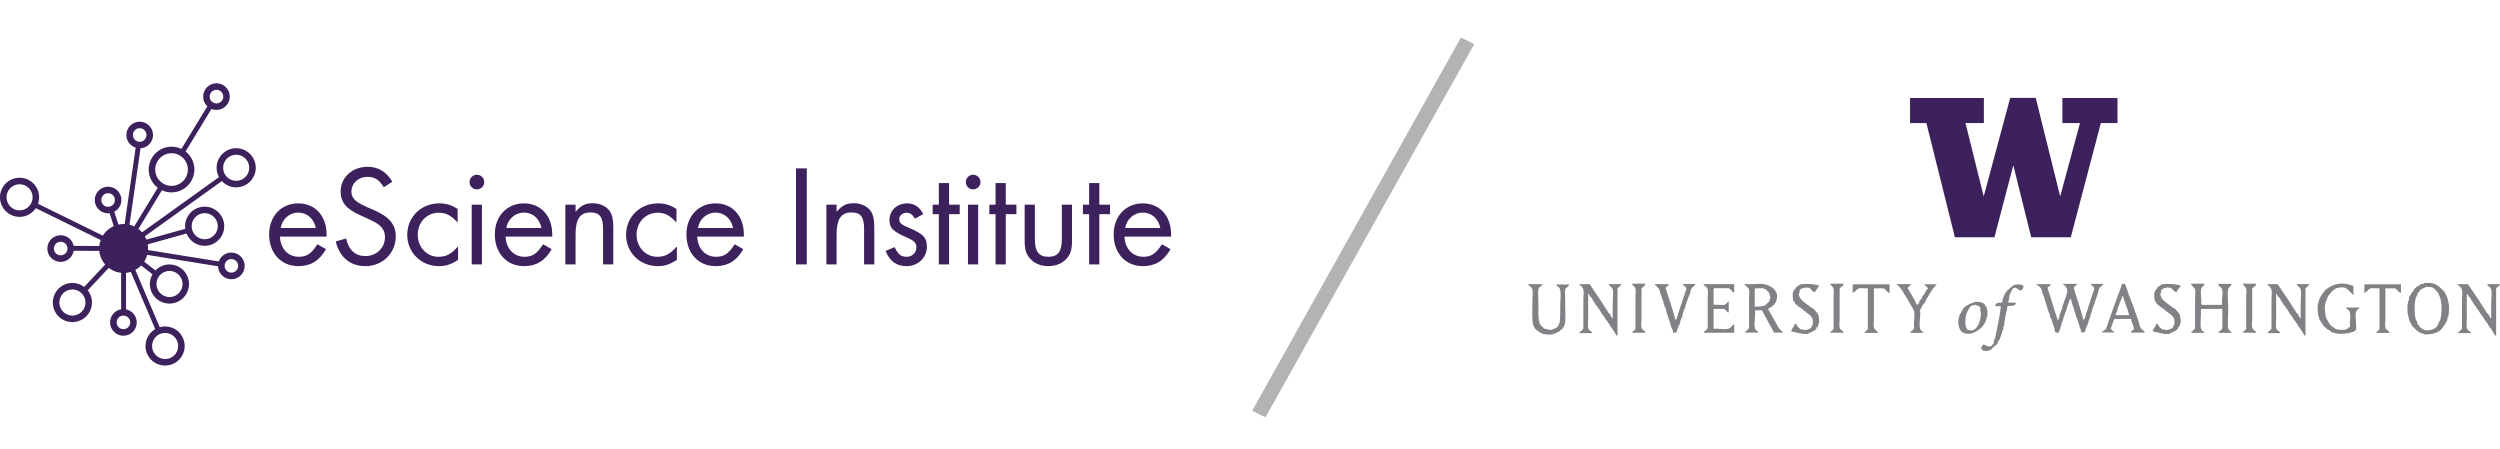 <?xml version="1.0" encoding="UTF-8"?>
<svg xmlns="http://www.w3.org/2000/svg" viewBox="0 0 288.033 51.713">
  <defs>
    <style>
      .c {
        fill: #3d215d;
      }

      .d {
        fill: #808285;
      }

      .e {
        fill: #b3b3b3;
      }
    </style>
  </defs>
  <g id="a" data-name="Layer 1">
    <g>
      <g>
        <path class="c" d="M32.252,27.263c.066,1.41.945,2.322,2.189,2.322.912,0,1.46-.382,2.123-1.443l.995.564c-.763,1.344-1.774,1.957-3.184,1.957-1.991,0-3.367-1.493-3.367-3.649,0-2.107,1.393-3.583,3.35-3.583s3.268,1.443,3.268,3.599v.232h-5.374l0.0 0ZM36.382,26.267c-.216-1.078-1.012-1.775-2.024-1.775-.995,0-1.857.747-2.023,1.775,0,0,4.047,0,4.047,0Z"/>
        <path class="c" d="M44.221,21.573c-.564-.896-1.045-1.194-1.907-1.194-1.028,0-1.825.73-1.825,1.708,0,.481.233.879.697,1.195.265.166.547.332.862.464l.349.166.348.149.348.149c1.775.78,2.505,1.659,2.505,3.036,0,1.907-1.526,3.417-3.483,3.417-1.775,0-3.002-1.029-3.433-2.853l1.194-.332c.298,1.327,1.061,2.024,2.222,2.024,1.277,0,2.256-.946,2.256-2.173,0-.68-.299-1.194-.912-1.576-.282-.182-.597-.348-.962-.498l-.332-.166-.332-.149-.331-.149c-1.593-.713-2.24-1.493-2.24-2.737,0-1.609,1.344-2.836,3.102-2.836,1.244,0,2.189.581,2.853,1.725l-.979.63 0.0 0Z"/>
        <path class="c" d="M52.723,25.637c-.763-.829-1.327-1.128-2.173-1.128-1.377,0-2.421,1.095-2.421,2.538,0,1.426,1.044,2.538,2.371,2.538.913,0,1.476-.299,2.273-1.195v1.559c-.846.531-1.41.713-2.206.713-2.057,0-3.649-1.576-3.649-3.599,0-2.057,1.592-3.633,3.682-3.633.796,0,1.41.183,2.123.647v1.559l-0-0Z"/>
        <path class="c" d="M55.79,20.976c0,.465-.381.846-.846.846-.464,0-.846-.381-.846-.846,0-.464.382-.846.846-.846.465,0,.846.382.846.846ZM55.525,30.464h-1.178v-6.884h1.178v6.884Z"/>
        <path class="c" d="M58.253,27.263c.066,1.41.945,2.322,2.189,2.322.912,0,1.46-.382,2.123-1.443l.995.564c-.763,1.344-1.774,1.957-3.184,1.957-1.991,0-3.367-1.493-3.367-3.649,0-2.107,1.393-3.583,3.35-3.583s3.268,1.443,3.268,3.599v.232h-5.374l0.0 0ZM62.384,26.267c-.216-1.078-1.012-1.775-2.024-1.775-.995,0-1.857.747-2.023,1.775h4.047Z"/>
        <path class="c" d="M66.313,23.58v.83c.597-.73,1.128-.996,1.991-.996.829,0,1.592.365,1.973.946.266.431.382.945.382,1.841v4.263h-1.178v-4.064c0-1.41-.381-1.924-1.459-1.924-1.195,0-1.709.763-1.709,2.554v3.434h-1.177v-6.884h1.177l0.0 0Z"/>
        <path class="c" d="M77.935,25.637c-.763-.829-1.327-1.128-2.173-1.128-1.377,0-2.421,1.095-2.421,2.538,0,1.426,1.044,2.538,2.371,2.538.913,0,1.476-.299,2.273-1.195v1.559c-.846.531-1.41.713-2.206.713-2.057,0-3.649-1.576-3.649-3.599,0-2.057,1.592-3.633,3.682-3.633.796,0,1.41.183,2.123.647v1.559l-0-0Z"/>
        <path class="c" d="M80.329,27.263c.067,1.41.946,2.322,2.19,2.322.912,0,1.459-.382,2.123-1.443l.995.564c-.763,1.344-1.775,1.957-3.185,1.957-1.99,0-3.367-1.493-3.367-3.649,0-2.107,1.393-3.583,3.351-3.583,1.957,0,3.267,1.443,3.267,3.599v.232h-5.374l0.0 0ZM84.459,26.267c-.215-1.078-1.012-1.775-2.023-1.775-.996,0-1.858.747-2.024,1.775h4.047Z"/>
        <path class="c" d="M92.952,30.464h-1.244v-11.064h1.244v11.064Z"/>
        <path class="c" d="M96.387,23.58v.83c.597-.73,1.128-.996,1.99-.996.829,0,1.592.365,1.974.946.265.431.381.945.381,1.841v4.263h-1.177v-4.064c0-1.41-.382-1.924-1.46-1.924-1.194,0-1.708.763-1.708,2.554v3.434h-1.178v-6.884h1.178l0.0 0Z"/>
        <path class="c" d="M105.398,25.189c-.249-.464-.548-.68-.946-.68-.464,0-.846.332-.846.747,0,.415.216.63,1.112.995,1.658.696,2.073,1.128,2.073,2.173,0,1.261-1.028,2.239-2.339,2.239-1.161,0-1.973-.581-2.421-1.758l1.045-.431c.398.846.729,1.112,1.393,1.112.63,0,1.111-.465,1.111-1.079,0-.531-.249-.779-1.111-1.144-1.592-.697-1.99-1.095-1.99-2.007,0-1.111.862-1.924,2.056-1.924.796,0,1.427.415,1.841,1.244l-.978.514h0Z"/>
        <path class="c" d="M109.346,30.464h-1.178v-5.789h-.713v-1.095h.713v-2.488h1.178v2.488h1.227v1.095h-1.227v5.789Z"/>
        <path class="c" d="M112.966,20.976c0,.465-.381.846-.846.846-.464,0-.846-.381-.846-.846,0-.464.382-.846.846-.846.465,0,.846.382.846.846ZM112.701,30.464h-1.178v-6.884h1.178v6.884Z"/>
        <path class="c" d="M115.878,30.464h-1.178v-5.789h-.713v-1.095h.713v-2.488h1.178v2.488h1.227v1.095h-1.227v5.789Z"/>
        <path class="c" d="M119.232,27.594c0,1.393.465,1.991,1.559,1.991,1.078,0,1.543-.597,1.543-1.991v-4.014h1.177v4.147c0,1.012-.165,1.559-.63,2.073-.497.564-1.244.863-2.09.863-.862,0-1.609-.299-2.106-.863-.465-.514-.63-1.062-.63-2.073v-4.147h1.177v4.014Z"/>
        <path class="c" d="M126.659,30.464h-1.177v-5.789h-.714v-1.095h.714v-2.488h1.177v2.488h1.228v1.095h-1.228v5.789Z"/>
        <path class="c" d="M129.553,27.263c.066,1.41.945,2.322,2.189,2.322.912,0,1.46-.382,2.123-1.443l.995.564c-.763,1.344-1.774,1.957-3.184,1.957-1.991,0-3.367-1.493-3.367-3.649,0-2.107,1.393-3.583,3.35-3.583s3.268,1.443,3.268,3.599v.232h-5.374l0.0 0ZM133.683,26.267c-.216-1.078-1.012-1.775-2.024-1.775-.995,0-1.857.747-2.023,1.775h4.047Z"/>
      </g>
      <path class="c" d="M16.872,27.606c-.052-.132-.112-.259-.182-.381l8.87-6.363c.412.444.999.724,1.651.724,1.244,0,2.256-1.012,2.256-2.256s-1.012-2.256-2.256-2.256-2.256,1.012-2.256,2.256c0,.389.099.756.274,1.076l-0-0-8.867,6.361c-.126-.143-.266-.272-.418-.387l2.715-4.459c-0-0-.001-0-.001-.001.337.156.71.245,1.105.245.04,0,.081-.001.121-.003,1.45-.066,2.576-1.299,2.51-2.748-.036-.803-.426-1.507-1.015-1.964 0.0 0.0.001.001.001.001l2.982-4.897c.178.072.373.112.576.112l.07-.002c.845-.038,1.503-.757,1.465-1.603-.037-.822-.71-1.466-1.533-1.466l-.07.002c-.846.038-1.503.758-1.465,1.604.019.415.201.785.482,1.049l-2.987,4.905h0c-.377-.179-.803-.272-1.254-.251-1.45.066-2.576,1.299-2.511,2.748.037.814.439,1.524,1.042,1.981-.001-.001-.002-.001-.003-.002l-2.713,4.456c-.172-.083-.353-.148-.542-.194l1.271-8.814c-.032.002-.063.01-.096.01-.086,0-.169-.01-.25-.025.082.014.165.025.25.025.847,0,1.536-.689,1.536-1.536s-.689-1.536-1.536-1.536-1.536.689-1.536,1.536c0,.684.453,1.258,1.072,1.456l-1.27,8.805c-.039-.001-.076-.006-.115-.006-.206,0-.407.024-.601.066l-.477-1.48h-0c.485-.258.82-.763.82-1.35,0-.847-.689-1.536-1.536-1.536s-1.536.689-1.536,1.536.689,1.536,1.536,1.536c.061,0,.118-.011.177-.018l.479,1.487c-.523.231-.962.617-1.26,1.099l-7.466-3.67c.082-.234.129-.484.129-.746,0-1.244-1.012-2.256-2.256-2.256s-2.256,1.012-2.256,2.256,1.012,2.256,2.256,2.256c.782,0,1.471-.4,1.876-1.005l-0.0.001,7.47,3.672c-.08.218-.138.448-.162.687l-2.946-.013c.02.099.031.202.031.307,0-.847-.689-1.536-1.536-1.536-.846,0-1.535.689-1.535,1.536,0,.846.688,1.535,1.535,1.535.759,0,1.386-.554,1.51-1.278l2.94.013c.059.6.307,1.143.682,1.573l-2.424,2.581.001 0c-.194-.146-.408-.27-.646-.348-.231-.076-.47-.115-.711-.115-.973,0-1.834.622-2.141,1.547-.19.572-.145,1.183.126,1.722.27.539.734.939,1.306,1.129.231.076.47.115.711.115.974,0,1.835-.622,2.141-1.547.189-.572.145-1.184-.125-1.722-.119-.237-.281-.442-.468-.619.077.07.15.145.216.227l2.426-2.584c.404.31.892.515,1.425.569l.002,4.197c-.551.095-1.015.484-1.196,1.03-.129.389-.098.805.086,1.172.184.366.5.639.888.768.157.052.32.079.484.079.662,0,1.248-.423,1.457-1.052.266-.803-.171-1.674-.975-1.941-.059-.02-.12-.032-.181-.044l-.002-4.206c.191-.019.377-.056.555-.111l2.81,6.595c-.462.271-.827.698-1.004,1.233-.19.572-.146,1.183.125,1.722.271.538.734.939,1.306,1.129.23.076.469.115.71.115.974,0,1.835-.622,2.142-1.547.391-1.181-.252-2.459-1.432-2.851-.231-.076-.47-.115-.711-.115-.214,0-.42.035-.618.091l-2.809-6.592c.251-.137.478-.313.675-.517l1.302,1.016c0-0.0.001-.001.001-.001-.074.129-.14.264-.188.409-.391,1.181.251,2.459,1.431,2.851.23.076.469.115.71.115.974,0,1.834-.622,2.141-1.547.391-1.181-.251-2.459-1.431-2.851-.231-.076-.47-.115-.711-.115-.63,0-1.209.262-1.624.695.003-.003.004-.006.007-.008l-1.289-1.006c.153-.239.27-.502.345-.783l8.164,1.315c0-.001 0-.001,0-.002.019.628.418,1.207,1.047,1.415.157.052.319.078.483.078.663,0,1.249-.423,1.457-1.053.266-.803-.171-1.673-.975-1.94-.157-.052-.319-.078-.483-.078-.652,0-1.227.41-1.445,1.022l-8.158-1.314c.004-.059.009-.118.009-.177,0-.163-.017-.322-.044-.478l4.472-1.246c-0-.001-.001-.002-.001-.003.334.829,1.145,1.417,2.092,1.417,1.244,0,2.256-1.012,2.256-2.256s-1.012-2.256-2.256-2.256-2.256,1.012-2.256,2.256c0,.101.009.199.022.297,0-0-0-.001-0-.001l-4.479,1.248-0-0ZM27.211,17.826c.829,0,1.504.675,1.504,1.504s-.675,1.504-1.504,1.504-1.504-.675-1.504-1.504.675-1.504,1.504-1.504ZM25.392,20.659c-.006-.008-.013-.017-.019-.025.006.008.013.017.019.025ZM24.94,10.347c.42,0,.763.329.782.748.019.432-.316.799-.747.818l-.036.001c-.419,0-.763-.329-.782-.748-.019-.431.316-.799.784-.819v0ZM17.886,19.618c-.046-1.035.758-1.916,1.794-1.963.029-.001.058-.002.086-.002,1.007,0,1.831.789,1.876,1.795.047,1.035-.757,1.916-1.793,1.963-1.041.051-1.916-.758-1.963-1.793v0ZM18.415,21.792c-.004-.002-.008-.004-.012-.007.004.003.008.005.012.007ZM15.311,15.552c0-.432.352-.784.784-.784.432,0,.784.352.784.784s-.352.784-.784.784c-.432,0-.784-.352-.784-.784ZM11.669,23.044c0-.432.352-.784.784-.784.432,0,.784.351.784.784,0,.432-.352.784-.784.784-.432,0-.784-.351-.784-.784ZM12.912,24.502c-.001 0-.003.001-.004.001.001-0.0.003-.001.004-.001ZM2.256,24.236c-.829,0-1.504-.675-1.504-1.504,0-.829.675-1.504,1.504-1.504s1.504.675,1.504,1.504c0,.829-.675,1.504-1.504,1.504ZM4.279,23.725c-.004.008-.008.016-.011.024.004-.008.008-.016.011-.024ZM6.99,29.419c-.432,0-.783-.351-.783-.783,0-.432.351-.784.783-.784.432,0,.784.351.784.784,0,.432-.352.783-.784.783ZM9.77,35.327c-.205.617-.778,1.031-1.427,1.031-.16,0-.32-.026-.474-.077-.787-.261-1.216-1.114-.955-1.9.205-.617.779-1.031,1.428-1.031.16,0,.32.026.474.077.381.126.691.393.871.752.18.359.21.767.084,1.148ZM19.497,38.434c.787.261,1.215,1.114.955,1.901-.205.617-.778,1.032-1.428,1.032-.16,0-.319-.026-.473-.077-.381-.126-.691-.394-.871-.753-.18-.359-.21-.766-.083-1.148.204-.617.777-1.031,1.427-1.031.16,0,.32.026.474.077l0-0ZM18.127,37.797c.01-.004.02-.008.03-.012-.01.004-.02.008-.03.012ZM18.101,32.247c.204-.617.777-1.031,1.427-1.031.16,0,.32.026.474.077.787.261,1.215,1.114.954,1.901-.205.617-.778,1.031-1.427,1.031-.16,0-.319-.026-.473-.077-.787-.261-1.215-1.114-.954-1.901l0.0 0ZM25.916,30.387c.107-.322.406-.538.744-.538.083,0,.166.014.246.04.41.136.633.58.498.99-.133.401-.584.631-.99.497-.41-.135-.633-.58-.498-.99ZM25.142,30.418c.011-.089.03-.179.059-.268-.029.089-.047.178-.059.268ZM14.967,37.389c-.133.401-.584.633-.991.497-.198-.066-.359-.205-.453-.392-.094-.187-.109-.399-.044-.597.107-.322.406-.538.744-.538.083,0,.166.014.246.04.41.136.633.581.498.99ZM23.586,24.557c.829,0,1.504.675,1.504,1.504s-.675,1.504-1.504,1.504-1.504-.675-1.504-1.504.675-1.504,1.504-1.504ZM21.41,26.649c-.002-.008-.004-.017-.006-.025.002.008.004.017.006.025Z"/>
    </g>
    <path class="e" d="M168.324,4.318l1.527.764-24.055,43.004-1.528-.764,24.055-43.004Z"/>
  </g>
  <g id="b" data-name="Layer 2">
    <g>
      <path class="c" d="M237.612,11.293v2.889h2.028l-2.279,8.452s-2.782-11.198-2.817-11.359h-2.943c-.036.162-3.051,11.359-3.051,11.359l-2.1-8.452h2.118v-2.889h-8.506v2.889h1.884s3.248,13.01,3.284,13.154h4.558c.036-.162,2.171-8.291,2.171-8.291,0,0,2.028,8.129,2.064,8.291h4.558c.036-.162,3.463-13.154,3.463-13.154h1.92v-2.889h-6.353Z"/>
      <path class="d" d="M279.263,32.684s.018-.054.072-.072c.413-.054.861,0,1.113.072.018,0,.018.054.072.072.09.018.144.018.215.072.233.144.467.341.7.592.072.072.179.162.215.197.018.018-.018.108,0,.126,0,0,.072-.018.072,0,.018.018-.018.108,0,.126h.072c.018.018-.018.108,0,.126h.072c.018.018-.018.108,0,.126.126.108.126.395.215.664.108.323.108,1.202,0,1.651-.018.054-.072.054-.072.072-.036.144-.018.323-.072.467-.018.018-.072,0-.072.072,0,.09-.126.144-.144.269,0,.126-.269.251-.269.395,0,.036-.359.449-.485.467-.09,0-.09.09-.144.126-.018.018-.126-.018-.144,0q-.054.054-.144.072c-.054.018-.126.036-.215.072-.072.018-.7.126-1.041.072,0,0-.036-.054-.072-.072-.126-.036-.287-.054-.413-.126-.251-.162-.485-.341-.7-.592-.072-.072-.179-.144-.215-.197-.018-.018.018-.108,0-.126h-.072c-.018-.018.018-.108,0-.126h-.072c-.018-.018.018-.108,0-.126h-.072c-.018-.018.018-.108,0-.126-.126-.108-.126-.395-.215-.664-.108-.323-.108-1.238,0-1.651.018-.054.072-.054.072-.072.054-.179.018-.341.072-.467.018-.036.072,0,.072-.072,0-.09.126-.144.144-.269,0-.144.179-.197.269-.323.018-.018-.018-.108,0-.126.072-.054.323-.341.413-.395.054-.036.144-.036.215-.072.036-.018.108-.126.144-.126.144-.108.251-.072.413-.108M279.065,33.276c-.072.054-.144.072-.215.126-.108.108-.09.162-.144.269-.018.018-.126.036-.144.072-.054.09-.036.179-.072.269s-.108.162-.144.269c-.179.556-.197,1.741-.072,2.243.018.09.036.233.072.323.018.054.054.036.072.072.054.09.108.395.144.467.018.018.126.054.144.072s-.018.108,0,.126c.054.054.179.179.215.197.126.108.269.197.413.197.054,0,.054.072.072.072.287.054.736-.054.772-.072.179-.072.305-.108.413-.197.233-.179.323-.449.413-.664.036-.108.108-.179.144-.269.179-.592.197-1.687.072-2.243-.036-.108-.036-.162-.072-.269-.054-.179-.108-.251-.144-.323-.036-.108-.018-.162-.072-.269-.018-.018-.126-.036-.144-.072-.018-.036.018-.09,0-.126,0-.018-.126-.054-.144-.072-.09-.108-.162-.251-.269-.269-.072,0-.036-.054-.072-.072-.215-.072-.592-.09-.825-.072-.054,0-.054.054-.072.072-.233.072-.233.054-.341.144"/>
      <path class="d" d="M188.083,32.684h1.454c.144.233-.341.359-.413.592v3.356c0,.413-.072.879,0,1.113.072.287.251.251.413.467.036.054.09.126,0,.126h-1.382c-.359-.018.287-.305.269-.467v-3.499c0-.413.072-.861,0-1.113-.054-.197-.197-.287-.269-.395-.054-.036-.215-.054-.072-.179"/>
      <path class="d" d="M209.581,32.881c-.108.323-.359.485-.485.79-.305-.09-.431-.341-.628-.52-.054-.036-.233.036-.269,0-.09-.09-.09-.018-.215,0-.215.036-.467.054-.628.269-.018.018.018.108,0,.126-.072.054,0,.197-.072.269-.072.054-.054.072,0,.269.054.162.09.251.215.395.233.269.61.52.969.79.054.036.09.108.144.126.108.072.251.108.341.197.144.126.269.305.413.467.072.09.09.09.144.269.018.072.126.628.072.915,0,0-.054.036-.072.072-.036.108,0,.179-.072.323-.018.036-.126.036-.144.072-.018.036.018.108,0,.126-.036.036-.197.197-.269.269-.054.054-.144.018-.215.072-.09.072-.054.09-.215.126,0,0-.197.054-.215.072v.072c-.646.126-1.292-.144-2.01-.269.054-.359.341-.52.413-.861.108-.018.233.072.269.126.018.018-.018.108,0,.126.09.072.305.341.485.395.054.018.233-.036.269,0v.072c.287.018.79-.162.897-.323.018-.018-.018-.108,0-.126h.072c.018-.018-.018-.108,0-.126h.072c.036-.162.036-.502,0-.664-.054-.269-.305-.502-.556-.664-.036-.018.018-.054-.072-.072-.126,0-.144-.197-.269-.197-.108,0-.162-.162-.269-.269-.054-.054-.162-.018-.215-.072-.036-.036-.036-.108-.072-.126-.054-.054-.162-.018-.215-.072-.036-.036-.036-.108-.072-.126-.072-.072-.215-.126-.269-.197-.036-.054-.036-.144-.072-.197-.018-.036-.126-.108-.144-.126-.108-.287-.054-.574-.072-.987.144.018.054-.197.144-.269.036-.036.197-.179.215-.269,0-.072.179-.162.341-.269.036-.018.108-.126.144-.126.036-.018.09.018.144,0,.556-.126,1.507-.018,2.046.126"/>
      <path class="d" d="M210.909,32.684h1.454c.144.233-.341.359-.413.592v3.356c0,.413-.072.879,0,1.113.072.287.251.251.413.467.036.054.09.126,0,.126h-1.382c-.359-.018.287-.305.269-.467v-3.499c0-.413.072-.861,0-1.113-.054-.197-.197-.287-.269-.395-.036-.036-.197-.054-.072-.179"/>
      <path class="d" d="M251.232,32.881c-.108.323-.359.485-.485.79-.305-.09-.431-.341-.628-.52-.054-.036-.233.036-.269,0-.09-.09-.09-.018-.215,0-.215.036-.467.054-.628.269-.018.018.018.108,0,.126-.072.054,0,.197-.072.269-.072.054-.054.072,0,.269.054.162.09.251.215.395.233.269.61.52.969.79.054.036.09.108.144.126.108.072.251.108.341.197.144.126.269.305.413.467.072.09.09.09.144.269.018.072.126.628.072.915,0,0-.054.036-.072.072-.036.108,0,.179-.072.323-.018.036-.126.036-.144.072-.018.036.018.108,0,.126l-.269.269c-.054.054-.144.018-.215.072-.09.072-.054.09-.215.126,0,0-.197.054-.215.072v.072c-.646.126-1.292-.144-2.01-.269.054-.359.341-.52.413-.861.108-.018.233.072.269.126.018.018-.018.108,0,.126.09.072.305.341.485.395.054.018.233-.036.269,0v.072c.287.018.79-.162.897-.323.018-.018-.018-.108,0-.126h.072c.018-.018-.018-.108,0-.126h.072c.036-.162.036-.502,0-.664-.054-.269-.305-.502-.556-.664-.036-.018.018-.054-.072-.072-.126,0-.144-.197-.269-.197-.108,0-.162-.162-.269-.269-.054-.054-.162-.018-.215-.072-.036-.036-.036-.108-.072-.126-.054-.054-.162-.018-.215-.072-.036-.036-.036-.108-.072-.126-.072-.072-.215-.126-.269-.197-.054-.054-.036-.144-.072-.197-.018-.036-.126-.108-.144-.126-.108-.287-.054-.574-.072-.987.144.018.054-.197.144-.269.036-.036.197-.179.215-.269,0-.072.179-.162.341-.269.036-.018.108-.126.144-.126.036-.018.09.018.144,0,.538-.126,1.507-.018,2.046.126"/>
      <path class="d" d="M252.488,32.684h1.454c.108.269-.269.269-.341.592-.126.485.09,1.202,0,1.777.126.126.377.054.556.072h1.866c-.108-.592.144-1.292,0-1.777-.054-.215-.179-.215-.269-.323-.09-.09-.233-.179-.144-.323h1.454c.144.197-.269.305-.341.592-.126.449,0,1.4,0,2.297s-.108,1.83,0,2.243c.036.144.126.233.215.323.036.036.269.09.144.197h-1.382c-.359-.018.341-.359.341-.52v-2.243h-2.387c-.126.108-.072.341-.072.52,0,.395-.108,1.31,0,1.723.054.162.108.233.215.323.036.036.269.09.144.197h-1.382c-.179,0-.09-.054-.072-.126.162-.108.305-.233.413-.395v-3.356c0-.413.072-.861,0-1.113-.054-.215-.251-.323-.341-.467-.054-.072-.215-.108-.072-.215"/>
      <path class="d" d="M258.446,32.684h1.454c.144.233-.341.359-.413.592v3.356c0,.413-.072.879,0,1.113.072.287.251.251.413.467.036.054.09.126,0,.126h-1.382c-.359-.018.287-.305.269-.467v-3.499c0-.413.072-.861,0-1.113-.054-.197-.197-.287-.269-.395-.036-.036-.197-.054-.072-.179"/>
      <path class="d" d="M271.151,32.953v.915c0,.269-.179-.036-.215-.072-.197-.162-.52-.592-.825-.664-.233-.054-.664-.018-.825.072-.018.018-.126-.018-.144,0-.09.108-.126.108-.269.197-.036.018.018.054-.072.072-.072,0-.126.09-.215.197-.072.09-.126.144-.215.269-.018.036-.054.054-.072.072-.036.054-.126.162-.144.269,0,.126-.251.556-.269.79-.09.556.018,1.364.215,1.777.018.036.072,0,.072.072,0,.09.126.144.144.269,0,.054.108.144.144.197.108.162.287.287.485.395.036.018.108.126.144.126.269.09.825.126,1.113.072.233-.054.341-.233.556-.323-.09-.592.179-1.543-.144-1.902-.054-.072-.197-.144-.269-.197-.036-.054-.09-.126,0-.126h1.382c.305.018-.054.179-.072.197-.09.108-.179.179-.215.323-.144.574.108,1.489,0,2.1-.144-.018-.197.197-.341.197h-.072c-.305.126-1.041.269-1.669.197-.072,0-.233-.036-.341-.072-.09-.018-.287-.072-.413-.126-.036-.018,0-.054-.072-.072-.09,0-.09-.108-.144-.126-.126-.054-.197-.054-.341-.197-.054-.054-.162-.144-.215-.197-.054-.054-.144-.126-.215-.197-.018-.018.018-.108,0-.126s-.126-.054-.144-.072.018-.108,0-.126h-.072c-.018-.018.018-.108,0-.126h-.072c-.09-.179-.144-.413-.215-.592-.072-.251-.126-.861-.072-1.31.036-.233.144-.574.269-.861.018-.036.072,0,.072-.072,0-.09.126-.144.144-.269,0-.108.197-.126.215-.269,0-.162.628-.556.825-.664.413-.197.915-.359,1.669-.269.323.018.592.162.915.251"/>
      <path class="d" d="M176.06,32.809c-.018-.054.018-.054.072-.072h1.454c.179,0,.09.054.072.126-.305.251-.341.215-.413.467s0,1.059,0,1.777c0,.772-.018,1.472.072,1.848.036.126.018.197.072.323.09.215.215.305.413.467.036.018.108.126.144.126.018.018.126-.018.144,0,.072.09.144.036.269.072.072.018.108.072.215.072.162,0,.431-.09.628-.197.072-.036.269-.162.341-.269.018-.018-.018-.108,0-.126h.072c.018-.018-.018-.108,0-.126.054-.036.054-.054.072-.126.072-.305.072-1.131.072-1.902,0-.718.162-1.83-.144-2.171-.036-.054-.162-.108-.269-.197-.036-.054-.09-.126,0-.126h1.328c.269-.036,0,.179-.072.269-.108.126-.215.126-.269.323-.072.251,0,.646,0,.987v.987c0,.736.09,1.597-.072,2.118,0,0-.054.018-.072.072-.018.036.018.09,0,.126s-.126.036-.144.072c-.018.036.018.108,0,.126-.054.054-.197.126-.269.197-.036.018-.036.108-.072.126-.018.018-.126-.018-.144,0-.108.126-.251.179-.485.269-.018.018-.126-.018-.144,0v.072c-.305.054-.915.036-1.256-.072,0,0-.018-.054-.072-.072-.126-.036-.144-.054-.269-.126-.072-.036-.251-.179-.341-.269-.036-.036-.162-.126-.215-.197-.018-.018.018-.108,0-.126h-.072c-.018-.018.018-.108,0-.126-.054-.036-.054-.054-.072-.126-.162-.592-.072-2.082-.072-3.033,0-.323.072-.736,0-.987-.09-.323-.233-.341-.502-.574"/>
      <path class="d" d="M181.964,32.809c-.018-.054.018-.054.072-.072h1.113c.449.664.879,1.31,1.328,1.974.215.323.413.664.628.987.018.036.072-.018.072.072,0,0,.054.179.072.197.036.072.162.126.215.197.108.162.197.341.269.52.126-.072.072-.251.072-.395v-1.256c0-.61.108-1.328,0-1.705-.09-.287-.251-.251-.413-.467-.054-.054-.09-.126,0-.126h1.31c.359.018-.341.359-.341.52v5.419c-.144.018-.215-.179-.269-.269-.144-.215-.251-.413-.413-.664-.036-.054-.108-.09-.144-.126-.018-.018.018-.108,0-.126-.018,0-.072.018-.072,0-.036-.054-.036-.126-.072-.197-.036-.054-.108-.09-.144-.126-.036-.054-.036-.144-.072-.197-.018-.036-.126-.036-.144-.072-.054-.072-.036-.144-.072-.197-.054-.108-.126-.179-.215-.323-.018-.036-.072,0-.072-.072,0-.054-.108-.144-.144-.197-.072-.126-.162-.287-.269-.467-.018-.036-.126-.09-.144-.126-.036-.072-.018-.126-.072-.197-.036-.054-.108-.09-.144-.126-.072-.09-.179-.305-.269-.467-.036-.054-.108-.09-.144-.126-.018-.018.018-.108,0-.126-.072-.054-.09-.126-.144-.197-.036-.036-.108-.09-.144-.126-.054-.108-.126-.215-.144-.323-.126.09-.072.305-.072.467-.018.718,0,1.669,0,2.512,0,.377-.072.772,0,.987.072.287.251.251.413.467.036.054.09.126,0,.126h-1.31c-.179,0-.09-.054-.072-.126.162-.108.305-.233.413-.395v-3.356c0-.413.072-.879,0-1.113-.054-.305-.287-.467-.467-.592"/>
      <path class="d" d="M190.649,32.809c-.018-.054.018-.054.072-.072h1.454c.359.018-.287.305-.269.467.377,1.202.79,2.369,1.113,3.625.233,0,.162-.269.215-.395,0-.018.072,0,.072-.072v-.072c.036-.072.018-.144.072-.323,0-.018.072,0,.072-.072v-.072c.018-.072.036-.108.072-.197.018-.054.036-.162.072-.269.018-.054.054-.108.072-.197.054-.215.251-.7.341-.987.054-.162.09-.305.144-.467s.144-.359.144-.395c-.036-.341-.179-.251-.341-.467-.036-.054-.09-.126,0-.126h1.256c.251,0-.036.215-.072.269-.108.126-.233.162-.269.269-.108.179-.126.449-.215.718-.036.09-.108.215-.144.323-.054.144-.108.287-.144.395-.036.162-.162.467-.215.664-.036.126-.072.251-.144.395-.018.018.018.126,0,.126h-.072c-.036.108-.036.269-.072.395,0,0-.072.251-.072.269-.072.054-.162.377-.215.52,0,.018.018.126,0,.126-.072.054-.072.197-.144.395,0,.018-.072,0-.072.072,0,.09-.036.126-.072.197-.09.179-.054.556-.413.467-.251.126-.054-.197-.144-.269-.126-.108-.269-.664-.341-.915-.126-.413-.269-.825-.413-1.256-.036-.126-.018-.251-.072-.395-.018-.018-.072,0-.072-.072,0-.108-.036-.126-.072-.197-.054-.144-.072-.305-.144-.467-.018-.018.018-.108,0-.126-.054-.036-.09-.144-.144-.323-.054-.197-.144-.395-.215-.592-.036-.108-.036-.269-.072-.323-.108-.215-.323-.431-.538-.574"/>
      <path class="d" d="M196.266,32.809c-.018-.054.018-.054.072-.072h3.463v.861c0,.162-.054.072-.144.072-.126-.179-.287-.341-.485-.467h-1.669c-.126.108-.072.323-.072.467v1.382c.054.144.395.018.556.072.251-.018.449.036.628,0s.251-.108.341-.197c.054-.054.108-.269.215-.126v1.113c-.018.341-.377-.323-.556-.323h-1.184v2.297c.52-.09,1.22.126,1.669,0,.305-.072.395-.287.556-.467.054-.036.126-.072.144,0v.915h-3.392c-.179,0-.09-.054-.072-.126.162-.108.305-.233.413-.395v-3.356c0-.413.072-.879,0-1.113-.072-.251-.323-.413-.485-.538"/>
      <path class="d" d="M200.986,32.809c-.018-.054.018-.054.072-.072.754.054,1.507-.09,2.153,0,.126.018.395.072.485.126.054.036.162.072.269.126.072.036.09.09.144.126.036.036.179.036.215.072.018.018-.018.108,0,.126s.126.036.144.072c.072.09.251.413.269.592.09.7-.323,1.328-1.041,1.579.215.467.502.933.772,1.382.251.449.449.969.897,1.256.036.054.09.126,0,.126h-.969c-.449-.861-.951-1.687-1.382-2.566h-.825c.108.592-.144,1.525,0,2.046.054.179.126.233.215.323.036.036.269.09.144.197h-1.382c-.179,0-.09-.054-.072-.126.162-.108.305-.233.413-.395v-3.356c0-.413.072-.879,0-1.113-.108-.233-.359-.395-.52-.52M202.17,35.322c.395.018.754,0,.969-.072.287-.072.323-.162.485-.323.054-.054.09-.072.144-.126.126-.144.126-.179.144-.395,0-.036.072-.072.072-.072,0-.108-.054-.126-.072-.197-.018-.126.018-.197-.072-.269-.018-.018.018-.108,0-.126-.018-.036-.108-.09-.144-.126-.144-.197-.251-.323-.413-.323-.072,0-.054-.054-.072-.072-.215-.054-.861.036-1.041,0v2.1Z"/>
      <path class="d" d="M213.476,32.756h4.235v.987c-.341-.072-.413-.395-.7-.52h-1.113v3.428c0,.413-.072.879,0,1.113.054.197.162.197.269.323.036.036.269.233.144.269h-1.382c-.359-.018.287-.305.269-.467v-4.612c-.036-.144-.341-.018-.485-.072-.215.018-.359-.018-.485,0-.359.072-.413.449-.772.52v-.969h.018Z"/>
      <path class="d" d="M218.536,32.809c-.018-.054.018-.054.072-.072h1.454c.359.018-.287.305-.269.467.359.628.754,1.22,1.041,1.902.269.018.251-.305.341-.467.018-.036.072,0,.072-.072,0-.09.108-.09.144-.126.054-.09.018-.179.072-.269.018-.036.072.018.072-.072s.108-.09.144-.126c.018-.018-.018-.108,0-.126h.072c.018-.018-.018-.108,0-.126h.072c.018-.018-.018-.108,0-.126h.072c.018-.018-.018-.108,0-.126.036-.018.144-.108.215-.197,0-.126-.108-.215-.215-.323-.054-.072-.287-.126-.144-.197h1.256c.126-.018.144.054.072.072-.162.197-.341.341-.485.592-.126.215-.323.502-.485.79-.09.179-.179.287-.269.467-.036.054-.036.126-.072.197-.036.054-.108.09-.144.126-.126.162-.251.502-.413.718.108.61-.144,1.561,0,2.118.054.162.108.233.215.323.036.036.269.09.144.197h-1.382c-.359-.018.341-.359.341-.52-.09-.754.126-1.382,0-1.974-.036-.162-.215-.449-.341-.664-.233-.395-.449-.772-.7-1.184-.036-.072-.108-.09-.144-.126-.018-.018.018-.108,0-.126-.036-.036-.144-.233-.215-.323-.179-.251-.341-.484-.592-.628"/>
      <path class="d" d="M233.126,33.007c.036.251-.179.269-.215.467-.377,0-.413-.305-.772-.323-.233-.018-.305.233-.413.395-.036.072-.036.108-.072.197-.018.054-.054.036-.072.072-.108.287-.09.7-.215.987.162.179.736-.036.897.126-.072.323-.485.323-.897.323-.197.072-.072.251-.144.467-.09.251-.215.879-.269,1.256-.036.179-.018.395-.072.592,0,.018-.072.018-.072.072,0,.018.018.179,0,.197-.072.054,0,.197-.072.269h-.072c-.018.054.036.233,0,.269-.144.144-.197.718-.413.915l-.072.072c-.054.072-.018.179-.072.269-.09.108-.341.269-.485.395-.072.072-.144.215-.215.269-.018.018-.126-.018-.144,0v.072c-.018.018-.126-.018-.144,0-.09.108-.628.108-.772-.072s-.108-.359.144-.592c.215-.036.628.413.969.126.036-.036.072,0,.072-.072,0-.09.108-.09.144-.126.018-.054,0-.341.072-.395.072-.054,0-.197.072-.269h.072c.036-.144,0-.323.072-.52.018-.072.108-.467.144-.664.179-.969.359-1.83.413-2.441-.072-.144-.431-.018-.628-.072-.018-.395.359-.413.772-.395.036-.305.179-.736.341-1.059.036-.072.144-.126.144-.197,0-.09.215-.215.341-.323.251-.251.431-.52.969-.52.251-.018.52-.036.664.233"/>
      <path class="d" d="M234.651,32.809c-.018-.054.018-.054.072-.072h1.454c.359.018-.287.305-.269.467.413,1.202.754,2.494,1.184,3.697.179-.215.179-.556.269-.861,0-.018.072,0,.072-.072v-.072c.018-.072.036-.108.072-.197.018-.054.072-.054.072-.072.036-.144.018-.305.072-.467,0-.018.072,0,.072-.072v-.072c.018-.072.036-.108.072-.197.018-.09.162-.431.215-.592.036-.162.072-.287.144-.52.09-.323-.036-.61-.341-.861-.054-.018-.072-.072-.144-.072-.018-.054.018-.054.072-.072h1.454c.359.018-.287.305-.269.467.359,1.238.79,2.405,1.113,3.697.233-.179.251-.538.341-.861.036-.09.108-.215.144-.323.054-.179.072-.359.144-.592,0-.018.072,0,.072-.072v-.072c.018-.072.036-.108.072-.197.018-.054.036-.162.072-.269.018-.054.054-.108.072-.197.036-.162.197-.556.269-.79.018-.054.072-.144.072-.197-.036-.341-.179-.251-.341-.467-.036-.054-.09-.126,0-.126h1.256c.323,0-.287.395-.341.467-.179.772-.502,1.597-.772,2.369-.09.269-.162.574-.269.861-.018.018.018.126,0,.126-.072.054-.162.359-.215.52,0,.018.018.126,0,.126-.072.054-.072.179-.144.395,0,.018-.072,0-.072.072,0,.09-.036.126-.072.197-.072.179-.054.556-.413.467-.233,0-.144-.269-.215-.467,0-.018-.072,0-.072-.072v-.072c-.072-.179-.179-.556-.269-.861-.036-.09-.108-.215-.144-.323-.162-.628-.467-1.4-.628-2.1-.162.018-.162.269-.215.395-.036.09-.144.377-.215.592-.054.179-.09.359-.144.52,0,.018-.072,0-.072.072v.072c-.036.072-.036.144-.072.269-.018.054-.072.054-.072.072-.054.179-.072.395-.144.592,0,.018-.072,0-.072.072v.072c-.072.179-.144.556-.269.861-.054.126-.072.413-.341.323-.233.036-.215-.251-.269-.395-.018-.018.018-.126,0-.126-.072-.054-.072-.197-.144-.395,0-.018-.072,0-.072-.072,0-.018.018-.179,0-.197-.072-.054-.072-.197-.144-.395,0-.018-.072,0-.072-.072,0-.108-.036-.126-.072-.197-.036-.126-.036-.287-.072-.395,0-.018-.072,0-.072-.072,0-.108-.036-.108-.072-.197-.233-.7-.413-1.454-.7-2.171,0-.018.018-.126,0-.126-.054-.036-.072-.215-.144-.323-.108-.144-.305-.269-.485-.377"/>
      <path class="d" d="M244.844,32.756c.072.233.215.502.269.718.036.126.072.251.144.395.018.018-.018.126,0,.126.09.072.215.485.269.664.036.108.108.215.144.323.054.144.108.269.144.395.036.126.072.251.144.395.018.018-.018.126,0,.126.09.072.215.485.269.664.09.269.179.538.269.79.018.018-.018.126,0,.126.054.054.072.197.144.323.108.179.287.233.413.395.054.054.09.126,0,.126h-1.454c-.359-.018.287-.305.269-.467-.09-.395-.287-.7-.341-1.113h-1.866c-.215.072-.144.377-.269.52-.054.179-.09.395-.215.52,0,.126.108.215.215.323.054.072.287.126.144.197h-1.382c.108-.197.341-.251.485-.395.592-1.759,1.238-3.481,1.866-5.204h.341v.054ZM244.431,34.389v.072c0,.072-.054.036-.072.072-.09.215-.162.485-.215.592v.072c0,.072-.054.036-.072.072-.072.179-.09.359-.144.52-.054.179-.126.359-.215.52h1.597c-.179-.754-.485-1.382-.7-2.118-.018-.054-.054-.072-.144-.072.054.144,0,.215-.036.269"/>
      <path class="d" d="M261.228,32.809c-.018-.054.018-.054.072-.072h1.113c.449.664.879,1.31,1.328,1.974.215.323.413.664.628.987.018.036.072-.018.072.072,0,0,.054.179.072.197.036.072.162.126.215.197.108.162.197.341.269.52.126-.072.072-.251.072-.395v-1.256c0-.61.108-1.328,0-1.705-.09-.287-.251-.251-.413-.467-.036-.054-.09-.126,0-.126h1.31c.359.018-.341.359-.341.52v5.419c-.144.018-.215-.179-.269-.269-.144-.215-.251-.413-.413-.664-.036-.054-.108-.09-.144-.126-.018-.018.018-.108,0-.126-.018,0-.072.018-.072,0-.036-.054-.036-.126-.072-.197-.018-.054-.108-.09-.144-.126-.036-.054-.036-.144-.072-.197-.018-.036-.126-.036-.144-.072-.054-.072-.036-.144-.072-.197-.054-.108-.126-.179-.215-.323-.018-.036-.072,0-.072-.072,0-.054-.108-.144-.144-.197-.072-.126-.162-.287-.269-.467-.018-.036-.126-.09-.144-.126-.036-.072-.018-.126-.072-.197-.036-.054-.108-.09-.144-.126-.072-.09-.179-.305-.269-.467-.036-.054-.108-.09-.144-.126-.018-.018.018-.108,0-.126-.072-.054-.09-.126-.144-.197-.036-.036-.108-.09-.144-.126-.072-.108-.126-.215-.144-.323-.126.09-.072.305-.072.467-.018.718,0,1.669,0,2.512,0,.377-.072.772,0,.987.072.287.251.251.413.467.036.054.09.126,0,.126h-1.292c-.179,0-.09-.054-.072-.126.162-.108.305-.233.413-.395v-3.356c0-.413.072-.879,0-1.113-.072-.305-.323-.467-.485-.592"/>
      <path class="d" d="M272.408,32.756h4.217v.987c-.341-.072-.413-.395-.7-.52h-1.095v3.428c0,.413-.072.879,0,1.113.054.197.162.197.287.323.036.036.269.233.144.269h-1.382c-.359-.018.287-.305.269-.467v-4.612c-.036-.144-.341-.018-.485-.072-.215.018-.359-.018-.485,0-.359.072-.413.449-.772.52v-.969h0Z"/>
      <path class="d" d="M283.157,32.809c-.018-.054.018-.054.072-.072h1.113c.449.664.879,1.31,1.328,1.974.215.323.413.664.628.987.018.036.072-.018.072.072,0,0,.054.179.072.197.036.072.162.126.215.197.108.162.197.341.287.52.126-.072.072-.251.072-.395v-1.256c0-.61.108-1.328,0-1.705-.09-.287-.251-.251-.413-.467-.036-.054-.09-.126,0-.126h1.328c.359.018-.341.359-.341.52v5.419c-.144.018-.215-.179-.269-.269-.144-.215-.251-.413-.413-.664-.036-.054-.108-.09-.144-.126-.018-.018.018-.108,0-.126-.018,0-.072.018-.072,0-.036-.054-.036-.126-.072-.197-.018-.054-.108-.09-.144-.126-.036-.054-.036-.144-.072-.197-.018-.036-.126-.036-.144-.072-.054-.072-.036-.144-.072-.197-.054-.108-.126-.179-.215-.323-.018-.036-.072,0-.072-.072,0-.054-.108-.144-.144-.197-.072-.126-.162-.287-.269-.467-.036-.036-.126-.09-.144-.126-.036-.072-.018-.126-.072-.197-.036-.054-.108-.09-.144-.126-.072-.09-.179-.305-.269-.467-.036-.054-.108-.09-.144-.126-.018-.018.018-.108,0-.126-.072-.054-.09-.126-.144-.197-.036-.036-.108-.09-.144-.126-.072-.108-.126-.215-.144-.323-.126.09-.072.305-.072.467-.018.718,0,1.669,0,2.512,0,.377-.072.772,0,.987.09.287.251.251.413.467.036.054.09.126,0,.126h-1.31c-.179,0-.09-.054-.072-.126.162-.108.305-.233.413-.395v-3.356c0-.413.072-.879,0-1.113-.09-.305-.341-.467-.502-.592"/>
      <path class="d" d="M227.419,34.855s.018-.054.072-.072c.233-.036.646,0,.825.072.09.036.269.09.341.197.054.054.018.126.072.197.036.054.108.054.144.126.09.162.144.79.072,1.184,0,0-.072.018-.072.072,0,.144-.036.162-.072.269-.018.09-.018.126-.072.197-.036.054-.072.162-.144.269-.144.251-.323.413-.556.592-.413.323-1.131.682-1.812.395-.036-.018,0-.054-.072-.072h-.072c-.413-.323-.52-1.095-.413-1.651,0,0,.072-.018.072-.072,0-.018-.018-.179,0-.197.036-.036.269-.431.269-.52s.108-.09.144-.126c.018-.036-.018-.108,0-.126.036-.036.395-.395.485-.395.054,0,.162-.108.215-.126.162-.09.323-.162.574-.215M227.078,38.085c.323.018.592-.269.772-.52.233-.377.467-1.292.341-1.651-.072-.215,0-.431-.072-.52.018.018-.144-.162-.215-.197-.018-.018-.126.018-.144,0-.126-.144-.431-.036-.485,0-.072.036-.144.018-.215.072-.054.036-.215.287-.341.52-.179.341-.251.646-.269,1.059-.018.323-.036.323,0,.467.018.036,0,.09,0,.126.054.287.144.431.269.592.215-.036.215.054.359.054"/>
    </g>
  </g>
</svg>